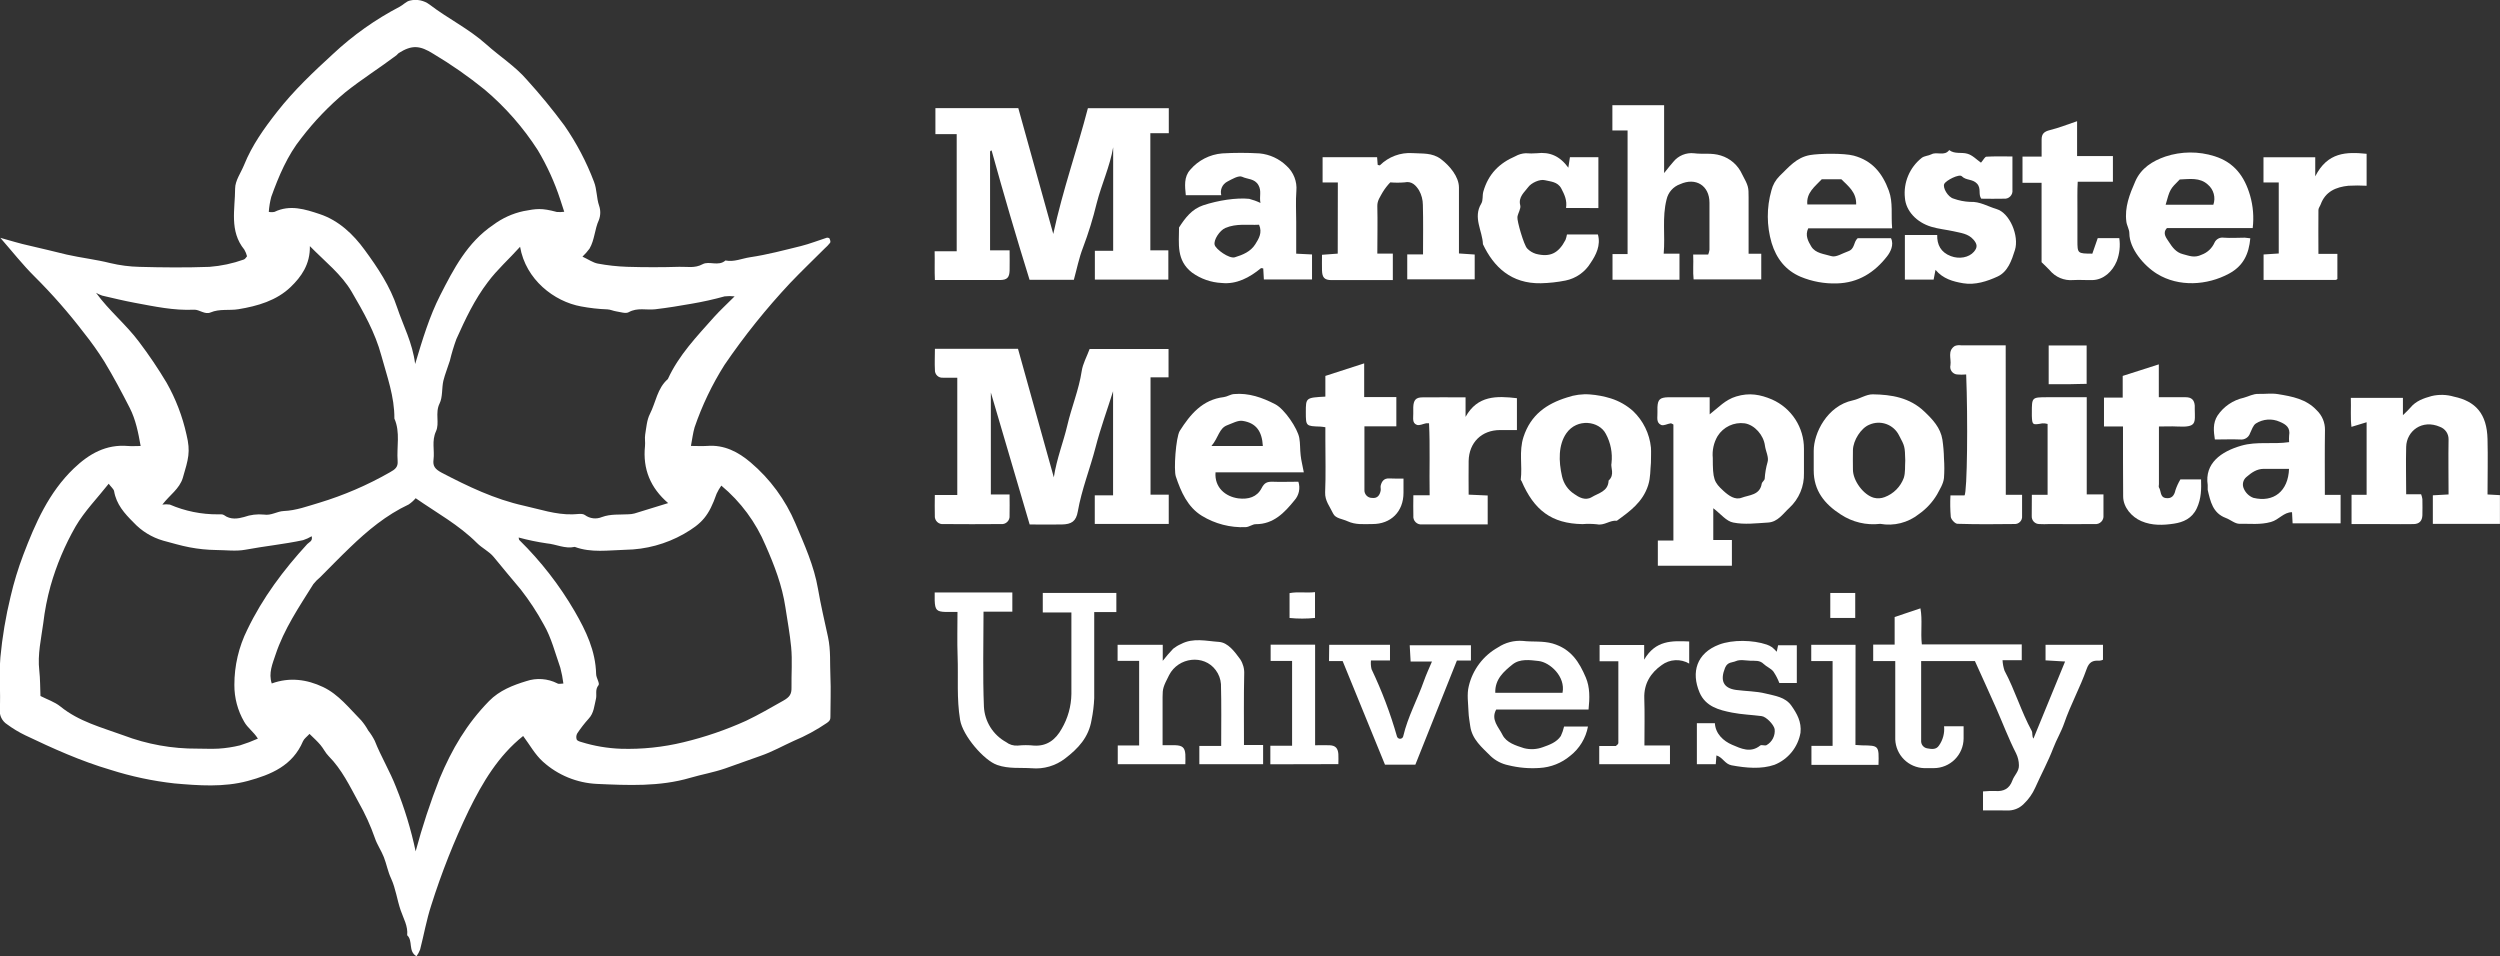 <svg width="183" height="70" viewBox="0 0 183 70" fill="none" xmlns="http://www.w3.org/2000/svg">
<rect x="0" y="0" width="183" height="70" fill="#333333" stroke="none"/>
<g clip-path="url(#clip0_60:516)">
<path d="M42.636 18.786C43.084 18.995 43.404 19.226 43.752 19.293C44.465 19.427 45.188 19.506 45.913 19.531C47.183 19.569 48.456 19.569 49.726 19.531C50.291 19.512 50.849 19.657 51.435 19.338C51.911 19.083 52.593 19.522 53.103 19.067C53.734 19.195 54.311 18.917 54.912 18.829C56.168 18.643 57.395 18.314 58.625 18.012C59.266 17.852 59.883 17.605 60.514 17.404C60.551 17.396 60.588 17.397 60.624 17.406C60.66 17.415 60.694 17.433 60.722 17.457C60.765 17.552 60.812 17.695 60.767 17.769C60.644 17.924 60.506 18.067 60.357 18.198C59.514 19.038 58.653 19.865 57.833 20.724C56.081 22.595 54.475 24.597 53.031 26.714C52.127 28.146 51.392 29.679 50.844 31.282C50.722 31.701 50.672 32.139 50.577 32.642C50.98 32.642 51.37 32.668 51.757 32.642C53.015 32.539 54.049 33.087 54.945 33.849C56.374 35.061 57.498 36.592 58.227 38.317C58.884 39.875 59.59 41.413 59.88 43.119C60.081 44.29 60.357 45.462 60.61 46.627C60.822 47.61 60.741 48.556 60.786 49.518C60.831 50.48 60.786 51.502 60.786 52.492C60.786 52.685 60.731 52.774 60.536 52.914C59.77 53.437 58.952 53.88 58.096 54.236C57.297 54.598 56.535 55.031 55.686 55.324C54.838 55.617 53.963 55.946 53.093 56.246C52.224 56.546 51.373 56.687 50.522 56.937C48.279 57.596 45.973 57.484 43.692 57.382C42.227 57.313 40.831 56.738 39.743 55.755C39.162 55.236 38.769 54.505 38.294 53.874C36.476 55.327 35.332 57.258 34.319 59.313C33.237 61.564 32.318 63.889 31.567 66.27C31.221 67.325 31.03 68.43 30.752 69.507C30.685 69.681 30.597 69.845 30.489 69.997C29.856 69.64 30.251 68.866 29.805 68.461C29.877 67.792 29.532 67.232 29.329 66.635C29.064 65.868 28.971 65.055 28.628 64.305C28.39 63.807 28.299 63.253 28.097 62.741C27.894 62.228 27.604 61.831 27.442 61.347C27.124 60.44 26.726 59.563 26.25 58.728C25.599 57.537 25.025 56.325 24.057 55.348C23.819 55.11 23.676 54.788 23.457 54.531C23.238 54.274 22.98 54.033 22.656 53.721C22.463 53.933 22.261 54.069 22.18 54.257C21.419 56.051 19.844 56.701 18.14 57.165C16.367 57.642 14.534 57.501 12.764 57.346C11.173 57.168 9.604 56.834 8.079 56.348C5.91 55.71 3.877 54.791 1.854 53.826C1.386 53.601 0.94 53.332 0.522 53.024C0.34 52.908 0.194 52.745 0.1 52.553C0.005 52.36 -0.034 52.144 -0.014 51.931C0.052 50.663 -0.074 49.385 0.028 48.12C0.169 46.621 0.418 45.134 0.774 43.671C1.015 42.633 1.325 41.612 1.704 40.615C2.586 38.305 3.567 36.048 5.405 34.288C6.525 33.216 7.766 32.508 9.375 32.647C9.647 32.67 9.921 32.647 10.295 32.647C10.119 31.651 9.933 30.718 9.499 29.863C8.913 28.715 8.307 27.574 7.638 26.469C7.177 25.735 6.675 25.028 6.134 24.352C5.026 22.902 3.822 21.528 2.528 20.241C1.654 19.374 0.891 18.4 0.024 17.409C0.77 17.614 1.454 17.833 2.168 17.985C3.079 18.186 3.982 18.424 4.885 18.636C5.939 18.874 7.016 18.993 8.067 19.257C8.77 19.425 9.489 19.518 10.211 19.534C11.918 19.581 13.629 19.596 15.333 19.534C16.19 19.468 17.035 19.288 17.845 18.998C17.945 18.967 18.016 18.836 18.083 18.759C18.04 18.588 17.972 18.424 17.883 18.271C16.775 16.916 17.208 15.311 17.211 13.801C17.211 13.222 17.637 12.644 17.871 12.065C18.448 10.636 19.332 9.395 20.29 8.176C21.512 6.616 22.942 5.265 24.384 3.944C25.843 2.579 27.481 1.419 29.253 0.495C29.517 0.359 29.741 0.093 30.013 0.04C30.258 -0.019 30.513 -0.024 30.761 0.027C31.008 0.078 31.241 0.182 31.443 0.333C32.787 1.364 34.324 2.105 35.604 3.255C36.574 4.125 37.708 4.846 38.559 5.83C39.534 6.903 40.454 8.024 41.316 9.19C42.202 10.469 42.929 11.851 43.48 13.306C43.702 13.875 43.659 14.48 43.854 15.054C43.972 15.394 43.967 15.765 43.84 16.102C43.525 16.78 43.532 17.555 43.153 18.2C42.999 18.41 42.826 18.606 42.636 18.786ZM11.894 36.936C12.073 36.908 12.256 36.908 12.435 36.936C13.545 37.414 14.742 37.658 15.95 37.65C16.1 37.65 16.296 37.627 16.398 37.705C16.875 38.065 17.43 37.967 17.861 37.846C18.328 37.68 18.826 37.619 19.32 37.667C19.856 37.755 20.273 37.429 20.771 37.407C21.674 37.372 22.525 37.048 23.376 36.8C25.17 36.255 26.898 35.511 28.526 34.581C28.933 34.357 29.141 34.188 29.107 33.749C29.026 32.713 29.315 31.646 28.869 30.639C28.883 29.036 28.328 27.543 27.916 26.035C27.463 24.342 26.605 22.834 25.738 21.351C24.999 20.084 23.807 19.164 22.682 18.017C22.711 19.353 22.046 20.267 21.281 21.005C20.249 22.001 18.853 22.406 17.454 22.634C16.779 22.746 16.079 22.587 15.407 22.873C14.999 23.049 14.592 22.651 14.203 22.67C12.728 22.742 11.308 22.432 9.878 22.168C9.075 22.018 8.279 21.825 7.48 21.639C7.324 21.585 7.173 21.516 7.03 21.434C7.983 22.749 9.232 23.751 10.183 25.03C10.906 25.986 11.577 26.981 12.192 28.01C12.867 29.2 13.359 30.484 13.653 31.82C13.96 33.083 13.789 33.592 13.381 34.985C13.131 35.793 12.433 36.221 11.884 36.936H11.894ZM48.911 36.829C47.615 35.719 47.04 34.335 47.214 32.651C47.243 32.377 47.183 32.092 47.226 31.82C47.312 31.306 47.345 30.751 47.574 30.301C48.008 29.451 48.11 28.422 48.887 27.748C49.688 25.99 51.015 24.621 52.274 23.201C52.705 22.725 53.194 22.272 53.773 21.694C53.53 21.667 53.286 21.667 53.043 21.694C52.252 21.913 51.45 22.092 50.641 22.23C49.748 22.389 48.856 22.534 47.958 22.639C47.317 22.713 46.657 22.494 46.018 22.854C45.799 22.977 45.417 22.837 45.115 22.794C44.893 22.763 44.681 22.654 44.464 22.646C43.816 22.623 43.171 22.55 42.534 22.43C40.563 22.072 38.483 20.467 38.07 18.064C37.267 18.962 36.402 19.719 35.709 20.651C34.731 21.937 34.057 23.37 33.406 24.823C33.217 25.34 33.058 25.869 32.93 26.404C32.777 26.898 32.577 27.376 32.453 27.876C32.329 28.429 32.413 29.067 32.174 29.543C31.834 30.234 32.193 30.972 31.912 31.577C31.586 32.292 31.824 32.963 31.733 33.647C31.672 34.123 31.846 34.34 32.327 34.6C34.26 35.609 36.207 36.543 38.354 37.019C39.531 37.281 40.675 37.679 41.902 37.65C42.217 37.65 42.617 37.55 42.822 37.705C42.998 37.833 43.203 37.913 43.419 37.939C43.635 37.964 43.854 37.934 44.054 37.85C44.705 37.612 45.346 37.684 45.992 37.646C46.145 37.644 46.297 37.624 46.444 37.586C47.245 37.346 48.053 37.091 48.901 36.829H48.911ZM41.24 50.035C41.192 49.645 41.117 49.259 41.016 48.88C40.639 47.806 40.358 46.669 39.793 45.7C39.307 44.809 38.749 43.959 38.125 43.159C37.47 42.366 36.791 41.582 36.145 40.777C35.816 40.37 35.291 40.127 34.915 39.749C33.59 38.42 31.95 37.531 30.427 36.469C30.279 36.644 30.107 36.798 29.918 36.926C28.278 37.696 26.912 38.832 25.628 40.068C24.882 40.782 24.165 41.523 23.435 42.254C23.25 42.404 23.083 42.574 22.935 42.761C21.891 44.428 20.79 46.05 20.168 47.925C19.954 48.577 19.639 49.27 19.892 50.03C21.2 49.554 22.468 49.732 23.648 50.29C24.789 50.83 25.571 51.854 26.445 52.736C26.639 52.964 26.81 53.212 26.955 53.474C27.139 53.708 27.299 53.96 27.432 54.226C27.89 55.389 28.543 56.456 28.995 57.627C29.608 59.146 30.086 60.715 30.425 62.317C30.912 60.505 31.5 58.721 32.186 56.975C33.082 54.831 34.167 52.988 35.797 51.318C36.564 50.535 37.555 50.154 38.528 49.858C38.898 49.733 39.289 49.683 39.679 49.712C40.068 49.74 40.448 49.846 40.797 50.023C40.889 50.09 41.068 50.035 41.23 50.035H41.24ZM7.957 35.409C7.121 36.469 6.189 37.417 5.536 38.532C4.751 39.902 4.135 41.362 3.703 42.88C3.454 43.777 3.275 44.692 3.167 45.617C3.014 46.755 2.74 47.903 2.876 49.08C2.945 49.697 2.936 50.325 2.962 50.947C3.453 51.199 4.003 51.378 4.423 51.716C5.781 52.821 7.445 53.248 9.027 53.824C10.76 54.483 12.6 54.814 14.454 54.8C14.968 54.8 15.485 54.829 15.998 54.8C16.526 54.767 17.049 54.687 17.563 54.562C18.011 54.423 18.449 54.258 18.877 54.067C18.557 53.555 18.131 53.293 17.871 52.828C17.398 52.011 17.151 51.082 17.156 50.137C17.153 48.734 17.477 47.349 18.102 46.093C19.227 43.752 20.752 41.721 22.492 39.825C22.618 39.687 22.909 39.618 22.816 39.253C22.618 39.371 22.408 39.467 22.189 39.539C20.793 39.837 19.367 39.977 17.964 40.239C17.273 40.368 16.534 40.265 15.819 40.261C15.17 40.252 14.524 40.187 13.886 40.065C13.219 39.941 12.592 39.744 11.944 39.575C11.109 39.334 10.356 38.871 9.766 38.234C9.11 37.581 8.517 36.917 8.353 35.959C8.324 35.79 8.126 35.65 7.957 35.409ZM37.965 39.346C37.984 39.425 37.982 39.498 38.015 39.532C39.592 41.082 40.955 42.836 42.067 44.748C42.901 46.193 43.594 47.636 43.637 49.337C43.637 49.62 43.921 50.02 43.811 50.156C43.537 50.492 43.704 50.835 43.623 51.161C43.499 51.659 43.48 52.193 43.091 52.607C42.785 52.946 42.505 53.307 42.253 53.688C42.215 53.755 42.193 53.829 42.186 53.906C42.179 53.982 42.189 54.059 42.215 54.131C42.253 54.226 42.431 54.283 42.56 54.319C43.499 54.61 44.473 54.775 45.456 54.81C46.992 54.856 48.528 54.696 50.022 54.334C51.598 53.956 53.135 53.43 54.611 52.762C55.548 52.316 56.439 51.797 57.34 51.288C57.803 51.026 57.948 50.811 57.938 50.335C57.922 49.344 58.007 48.346 57.912 47.363C57.817 46.379 57.638 45.424 57.493 44.462C57.254 42.859 56.687 41.392 56.046 39.937C55.333 38.234 54.22 36.728 52.8 35.547C52.668 35.733 52.553 35.931 52.457 36.138C51.892 37.743 51.416 38.305 50.053 39.087C48.748 39.825 47.279 40.223 45.78 40.244C44.547 40.275 43.282 40.482 42.072 40.032C41.356 40.192 40.715 39.837 40.029 39.775C39.333 39.674 38.644 39.531 37.965 39.346ZM41.302 15.502C41.168 15.089 41.094 14.842 41.009 14.601C40.597 13.341 40.046 12.131 39.367 10.993C38.298 9.329 36.986 7.835 35.475 6.559C34.287 5.597 33.032 4.722 31.719 3.939C30.73 3.317 30.154 3.279 29.193 3.879C29.129 3.92 29.086 3.996 29.024 4.044C27.787 4.977 26.476 5.796 25.259 6.771C24.073 7.761 23 8.879 22.06 10.105C21.048 11.362 20.407 12.882 19.856 14.411C19.762 14.77 19.701 15.138 19.675 15.509C19.813 15.538 19.956 15.538 20.094 15.509C21.231 14.959 22.339 15.318 23.407 15.673C24.799 16.137 25.864 17.154 26.693 18.293C27.646 19.593 28.564 20.96 29.076 22.525C29.517 23.842 30.192 25.078 30.389 26.645C30.935 24.821 31.436 23.161 32.217 21.625C33.204 19.688 34.202 17.747 36.106 16.461C36.763 15.971 37.517 15.627 38.318 15.454C39.288 15.271 39.633 15.216 40.761 15.516C40.943 15.531 41.126 15.526 41.306 15.502H41.302Z" fill="white"/>
<path d="M72.53 28.729V36.193H73.9C73.9 36.734 73.915 37.236 73.9 37.739C73.909 37.825 73.898 37.912 73.868 37.993C73.838 38.075 73.789 38.148 73.727 38.208C73.664 38.268 73.588 38.313 73.506 38.339C73.423 38.365 73.336 38.373 73.25 38.361C71.86 38.373 70.47 38.373 69.079 38.361C68.994 38.373 68.907 38.365 68.824 38.339C68.742 38.313 68.666 38.268 68.604 38.209C68.541 38.149 68.493 38.076 68.463 37.995C68.432 37.914 68.421 37.827 68.429 37.741C68.41 37.265 68.429 36.789 68.429 36.236H70.073V27.648H69.027C68.95 27.655 68.872 27.646 68.799 27.62C68.726 27.595 68.659 27.554 68.603 27.501C68.547 27.447 68.503 27.382 68.474 27.31C68.445 27.238 68.432 27.161 68.436 27.084C68.407 26.579 68.436 26.069 68.436 25.533H74.518C75.378 28.629 76.236 31.709 77.139 34.941C77.358 33.533 77.842 32.359 78.126 31.142C78.436 29.803 78.977 28.522 79.181 27.162C79.26 26.629 79.546 26.126 79.761 25.545H85.537V27.619H84.219V36.208H85.552V38.351H80.137V36.26H81.477V28.639C81.047 30.013 80.552 31.359 80.199 32.73C79.792 34.309 79.177 35.827 78.896 37.439C78.772 38.153 78.445 38.38 77.716 38.392C76.987 38.403 76.205 38.392 75.371 38.392C74.439 35.207 73.502 32.028 72.53 28.729Z" fill="white"/>
<path d="M79.634 7.919H85.556V9.748H84.205V18.322H85.523V20.465H80.144V18.357H81.484V10.779C81.245 12.191 80.633 13.489 80.28 14.866C80.012 15.973 79.677 17.063 79.274 18.129C78.981 18.881 78.826 19.686 78.605 20.482H75.364C74.388 17.344 73.463 14.19 72.587 11.017C72.604 11.017 72.571 11.017 72.549 11.017C72.528 11.017 72.473 11.074 72.473 11.103C72.473 13.485 72.473 15.866 72.473 18.324H73.903C73.903 18.872 73.915 19.341 73.903 19.808C73.886 20.317 73.715 20.494 73.2 20.498C71.651 20.498 70.102 20.498 68.434 20.498C68.4 19.815 68.434 19.124 68.415 18.393H70.03V9.819H68.472V7.914H74.539C75.373 10.92 76.207 13.935 77.099 17.124C77.806 13.858 78.862 10.901 79.634 7.919Z" fill="white"/>
<path d="M125.412 37.203V39.53H126.775V41.411H121.354V39.565H122.493V31.075C122.421 31.042 122.35 30.98 122.288 30.989C122.049 31.023 121.778 31.185 121.599 31.108C121.199 30.934 121.346 30.506 121.325 30.17C121.325 30.051 121.325 29.932 121.325 29.813C121.349 29.246 121.504 29.098 122.107 29.079C123.093 29.079 124.078 29.079 125.148 29.079V30.33C125.822 29.803 126.284 29.267 127.087 29.022C128.062 28.724 128.865 28.884 129.709 29.241C130.409 29.549 131.003 30.055 131.419 30.697C131.835 31.338 132.054 32.087 132.049 32.852C132.049 33.447 132.049 34.042 132.049 34.636C132.063 35.109 131.975 35.58 131.792 36.017C131.609 36.454 131.335 36.847 130.989 37.169C130.512 37.605 130.14 38.21 129.416 38.251C128.567 38.301 127.693 38.415 126.878 38.251C126.37 38.163 125.951 37.61 125.412 37.203ZM125.376 33.521C125.376 35.074 125.453 35.293 126.172 35.945C126.549 36.286 127.004 36.617 127.49 36.434C128.041 36.226 128.822 36.253 128.958 35.407C128.982 35.274 129.17 35.169 129.177 35.031C129.203 34.619 129.274 34.211 129.389 33.814C129.49 33.464 129.247 33.026 129.194 32.623C129.096 31.847 128.436 31.101 127.709 30.987C127.325 30.937 126.935 30.998 126.584 31.163C126.234 31.328 125.938 31.59 125.731 31.918C125.446 32.401 125.322 32.963 125.376 33.521Z" fill="white"/>
<path d="M145.156 59.323V57.932C145.455 57.904 145.755 57.894 146.054 57.902C146.672 57.947 147.089 57.735 147.308 57.127C147.444 56.751 147.804 56.463 147.785 56.013C147.781 55.712 147.71 55.416 147.577 55.146C147.029 54.072 146.602 52.934 146.114 51.828C145.611 50.688 145.089 49.556 144.563 48.389H140.628C140.628 50.342 140.628 52.274 140.628 54.205C140.616 54.342 140.656 54.478 140.741 54.585C140.827 54.692 140.95 54.763 141.086 54.782C141.374 54.829 141.722 54.903 141.939 54.565C142.225 54.156 142.356 53.659 142.306 53.162H143.736C143.736 53.455 143.736 53.76 143.736 54.065C143.73 54.638 143.499 55.186 143.092 55.591C142.686 55.996 142.136 56.224 141.562 56.227C141.324 56.227 141.086 56.227 140.847 56.227C140.294 56.21 139.768 55.984 139.376 55.594C138.983 55.204 138.754 54.679 138.733 54.127C138.733 52.381 138.733 50.638 138.733 48.887V48.392H137.118V47.187H138.688V45.165L140.576 44.531C140.735 45.389 140.576 46.248 140.678 47.17H147.992V48.328H146.586C146.599 48.589 146.648 48.847 146.731 49.094C147.496 50.523 147.949 52.083 148.723 53.505C148.8 53.65 148.723 53.872 148.847 54.067C149.605 52.217 150.365 50.369 151.164 48.423L149.734 48.339V47.199H153.938V48.294C153.853 48.334 153.762 48.357 153.668 48.363C153.192 48.33 152.92 48.456 152.737 48.985C152.26 50.333 151.564 51.588 151.097 52.945C150.885 53.562 150.537 54.136 150.301 54.755C149.922 55.749 149.41 56.687 148.978 57.659C148.779 58.107 148.493 58.511 148.137 58.849C147.976 59.012 147.783 59.139 147.569 59.221C147.355 59.303 147.127 59.339 146.898 59.326C146.347 59.314 145.792 59.323 145.156 59.323Z" fill="white"/>
<path d="M119.139 9.548H118.026V7.7H121.813V12.67C122.149 12.258 122.306 12.039 122.488 11.844C122.668 11.62 122.903 11.446 123.169 11.337C123.435 11.228 123.725 11.187 124.01 11.22C124.654 11.305 125.285 11.17 125.96 11.382C126.303 11.486 126.619 11.661 126.889 11.898C127.158 12.134 127.373 12.425 127.521 12.751C127.997 13.637 127.997 13.704 127.997 14.456C127.997 15.802 127.997 17.145 127.997 18.574H128.924V20.453H123.972C123.908 19.898 123.972 19.286 123.941 18.634H125.04C125.085 18.522 125.116 18.405 125.133 18.286C125.133 17.135 125.133 15.985 125.133 14.837C125.133 13.592 124.139 12.961 122.988 13.48C122.741 13.566 122.52 13.714 122.346 13.91C122.172 14.105 122.051 14.342 121.994 14.597C121.658 15.919 121.901 17.217 121.782 18.569H122.938V20.475H118.036V18.6H119.139V9.548Z" fill="white"/>
<path d="M173.236 30.908L172.126 31.246C172.042 30.546 172.107 29.855 172.081 29.124H175.894V30.391C176.153 30.132 176.311 29.998 176.437 29.844C176.844 29.348 177.39 29.158 177.993 28.991C178.531 28.864 179.093 28.878 179.623 29.034C181.206 29.37 182.044 30.277 182.087 32.147C182.121 33.485 182.087 34.826 182.087 36.195L182.995 36.245V38.346H178.084V36.257L179.235 36.193C179.235 34.835 179.211 33.497 179.235 32.158C179.238 31.96 179.18 31.766 179.068 31.603C178.956 31.439 178.796 31.315 178.61 31.246C177.29 30.668 176.163 31.556 176.132 32.704C176.101 33.852 176.132 34.995 176.132 36.181H177.226C177.27 36.294 177.301 36.411 177.319 36.531C177.319 36.926 177.335 37.324 177.319 37.722C177.302 38.12 177.102 38.353 176.685 38.363C176.051 38.379 175.415 38.363 174.778 38.363H172.133V36.219H173.236V30.908Z" fill="white"/>
<path d="M97.93 13.354H96.814V11.508H100.804C100.818 11.691 100.832 11.88 100.847 12.068C100.904 12.08 100.987 12.12 101.013 12.096C101.325 11.788 101.699 11.55 102.11 11.396C102.52 11.243 102.959 11.179 103.396 11.208C104.111 11.26 104.826 11.155 105.482 11.651C106.137 12.146 106.79 12.944 106.795 13.716C106.795 15.3 106.795 16.886 106.795 18.553L107.948 18.631V20.446H103.01V18.622H104.166C104.166 17.357 104.188 16.176 104.154 14.997C104.152 14.624 104.056 14.258 103.873 13.932C103.654 13.589 103.356 13.232 102.815 13.349C102.467 13.379 102.117 13.379 101.769 13.349C101.559 13.566 101.374 13.806 101.216 14.063C101.047 14.383 100.808 14.673 100.82 15.092C100.849 16.235 100.82 17.379 100.82 18.562H101.955V20.503C100.46 20.503 98.964 20.503 97.465 20.503C96.953 20.503 96.788 20.317 96.771 19.803C96.76 19.446 96.771 19.089 96.771 18.65L97.922 18.565L97.93 13.354Z" fill="white"/>
<path d="M170.179 36.224H171.332V38.31H167.819C167.805 38.046 167.791 37.779 167.776 37.493C167.159 37.493 166.823 38.046 166.235 38.208C165.446 38.429 164.69 38.325 163.925 38.341C163.596 38.341 163.268 38.039 162.924 37.913C161.971 37.555 161.8 36.698 161.604 35.86C161.598 35.742 161.598 35.623 161.604 35.505C161.366 33.909 162.586 33.052 164.059 32.625C165.212 32.292 166.37 32.542 167.564 32.364C167.551 32.205 167.551 32.046 167.564 31.887C167.664 31.318 167.359 31.073 166.876 30.873C166.598 30.748 166.294 30.694 165.99 30.715C165.687 30.737 165.393 30.834 165.136 30.996C164.924 31.127 164.824 31.473 164.705 31.711C164.656 31.858 164.559 31.984 164.429 32.068C164.299 32.151 164.143 32.188 163.99 32.171C163.396 32.144 162.798 32.171 162.128 32.171C162.038 31.575 161.969 30.98 162.319 30.427C162.767 29.759 163.456 29.289 164.242 29.115C164.593 29.022 164.936 28.82 165.322 28.834C165.798 28.848 166.275 28.772 166.752 28.851C167.784 29.02 168.823 29.208 169.592 30.041C169.784 30.226 169.936 30.448 170.039 30.694C170.141 30.94 170.192 31.204 170.188 31.47C170.164 32.995 170.179 34.55 170.179 36.224ZM167.557 34.319C166.89 34.319 166.306 34.319 165.722 34.319C165.188 34.319 164.817 34.593 164.435 34.919C164.315 35.02 164.231 35.157 164.197 35.309C164.163 35.462 164.179 35.622 164.245 35.764C164.31 35.918 164.405 36.057 164.525 36.174C164.645 36.29 164.787 36.381 164.943 36.441C166.43 36.805 167.502 35.955 167.557 34.316V34.319Z" fill="white"/>
<path d="M70.088 44.795C69.759 44.795 69.49 44.795 69.218 44.795C68.562 44.774 68.448 44.65 68.419 43.959C68.419 43.802 68.419 43.642 68.419 43.369H74.103V44.774H71.994C71.994 47.155 71.93 49.442 72.023 51.73C72.05 52.264 72.214 52.782 72.497 53.235C72.781 53.688 73.175 54.061 73.643 54.319C73.885 54.507 74.188 54.599 74.494 54.577C74.89 54.535 75.29 54.535 75.686 54.577C76.639 54.638 77.275 54.138 77.711 53.355C78.168 52.579 78.414 51.697 78.426 50.797C78.426 48.822 78.426 46.848 78.426 44.831H76.331V43.402H81.717V44.802H80.097C80.097 46.946 80.097 49.025 80.097 51.114C80.074 51.643 80.01 52.169 79.904 52.688C79.694 53.983 78.919 54.791 77.966 55.522C77.272 56.058 76.4 56.313 75.526 56.236C74.682 56.179 73.839 56.291 73 55.998C72.032 55.67 70.474 53.855 70.281 52.705C70.019 51.137 70.154 49.589 70.097 48.037C70.057 46.979 70.088 45.917 70.088 44.795Z" fill="white"/>
<path d="M92.265 14.856C92.17 14.366 92.363 13.989 92.118 13.554C91.841 13.061 91.312 13.13 90.926 12.941C90.673 12.818 90.173 13.118 89.823 13.303C89.651 13.396 89.515 13.543 89.438 13.723C89.361 13.902 89.347 14.101 89.398 14.29H86.801C86.734 13.625 86.653 12.956 87.12 12.432C87.712 11.736 88.555 11.304 89.465 11.229C90.376 11.176 91.29 11.176 92.201 11.229C92.945 11.3 93.643 11.623 94.179 12.144C94.432 12.373 94.628 12.658 94.752 12.975C94.876 13.293 94.925 13.635 94.894 13.975C94.837 14.723 94.882 15.48 94.882 16.233V18.569L96.04 18.626V20.456H92.515C92.499 20.184 92.484 19.917 92.47 19.651C92.408 19.651 92.33 19.608 92.299 19.634C91.465 20.32 90.516 20.825 89.439 20.715C88.654 20.679 87.896 20.415 87.258 19.955C86.091 19.053 86.305 17.838 86.305 16.652C86.751 15.959 87.237 15.309 88.066 15.03C89.169 14.663 90.507 14.461 91.436 14.554C91.722 14.627 92 14.728 92.265 14.856ZM92.163 16.45C91.353 16.495 90.511 16.338 89.696 16.688C89.284 16.864 88.822 17.559 88.912 17.922C88.988 18.238 89.973 18.957 90.387 18.834C90.974 18.655 91.546 18.419 91.886 17.881C92.141 17.471 92.42 17.038 92.163 16.45Z" fill="white"/>
<path d="M95.439 34.576H88.976C88.891 35.691 89.71 36.355 90.644 36.481C91.383 36.572 92.012 36.384 92.346 35.738C92.541 35.36 92.725 35.262 93.109 35.262C93.74 35.288 94.374 35.262 95.041 35.262C95.118 35.495 95.131 35.743 95.081 35.983C95.03 36.223 94.917 36.445 94.753 36.627C94.038 37.508 93.233 38.377 91.919 38.37C91.681 38.37 91.443 38.577 91.185 38.587C90.058 38.635 88.941 38.346 87.978 37.758C86.936 37.12 86.445 36.003 86.071 34.879C85.907 34.402 86.071 32.02 86.357 31.544C87.122 30.339 88.013 29.253 89.586 29.067C89.825 29.039 90.063 28.867 90.323 28.846C91.409 28.746 92.408 29.105 93.344 29.589C94.026 29.939 94.984 31.361 95.108 32.056C95.184 32.473 95.156 32.907 95.208 33.328C95.246 33.709 95.349 34.069 95.439 34.576ZM88.676 32.649H92.441C92.379 31.556 91.941 30.961 90.964 30.808C90.614 30.753 90.208 30.989 89.841 31.123C89.224 31.351 89.21 32.018 88.676 32.649Z" fill="white"/>
<path d="M138.505 16.714H132.363C132.113 17.233 132.363 17.667 132.578 18.033C132.888 18.557 133.545 18.588 134.051 18.748C134.389 18.86 134.861 18.541 135.266 18.402C135.797 18.224 135.652 17.74 135.981 17.436H138.421C138.659 17.926 138.369 18.464 138.135 18.762C137.22 19.939 136.031 20.71 134.453 20.746C133.548 20.774 132.647 20.609 131.81 20.262C130.69 19.786 130.028 18.912 129.682 17.781C129.315 16.528 129.31 15.198 129.666 13.942C129.764 13.54 129.972 13.173 130.266 12.882C130.926 12.253 131.486 11.527 132.492 11.351C133.166 11.232 134.985 11.203 135.692 11.393C137.058 11.76 137.794 12.684 138.264 13.961C138.583 14.837 138.414 15.714 138.505 16.714ZM134.785 13.12H133.355C132.859 13.651 132.208 14.106 132.297 14.968H135.871C135.902 14.073 135.292 13.627 134.785 13.12Z" fill="white"/>
<path d="M164.898 16.693H158.623C158.247 17.086 158.609 17.455 158.768 17.715C159.007 18.088 159.286 18.481 159.791 18.605C160.248 18.72 160.623 18.905 161.164 18.643C161.371 18.567 161.56 18.45 161.721 18.299C161.882 18.148 162.011 17.966 162.1 17.765C162.157 17.638 162.254 17.534 162.375 17.468C162.497 17.401 162.637 17.377 162.775 17.398C163.287 17.438 163.806 17.398 164.321 17.398C164.455 17.406 164.589 17.421 164.722 17.443C164.619 18.586 164.219 19.46 163.17 20.027C161.559 20.899 159.486 21.02 157.901 20.049C156.914 19.441 155.873 18.193 155.868 17.079C155.868 16.793 155.685 16.514 155.649 16.224C155.513 15.171 155.887 14.223 156.3 13.282C156.726 12.299 157.572 11.784 158.502 11.46C159.672 11.072 160.936 11.063 162.112 11.437C163.556 11.892 164.307 12.925 164.71 14.323C164.929 15.093 164.993 15.898 164.898 16.693ZM158.525 14.985H162.017C162.107 14.729 162.117 14.452 162.046 14.19C161.976 13.928 161.828 13.694 161.621 13.518C161.032 12.97 160.27 13.111 159.557 13.137C158.842 13.851 158.842 13.851 158.525 14.985Z" fill="white"/>
<path d="M120.848 33.878C120.793 34.388 120.831 34.936 120.646 35.519C120.25 36.762 119.309 37.424 118.353 38.12C117.848 38.06 117.438 38.489 116.904 38.379C116.549 38.341 116.192 38.336 115.836 38.365C113.57 38.329 112.288 37.339 111.375 35.209C111.361 35.176 111.316 35.145 111.318 35.117C111.449 34.083 111.175 33.056 111.518 31.992C112.05 30.356 113.213 29.556 114.714 29.091C115.249 28.905 115.817 28.83 116.382 28.872C116.904 28.912 117.42 29.01 117.919 29.165C118.52 29.355 119.073 29.671 119.542 30.091C120.282 30.795 120.745 31.741 120.848 32.757C120.872 33.107 120.848 33.471 120.848 33.878ZM117.962 33.902C118.047 33.162 117.903 32.414 117.547 31.759C117.057 30.806 115.441 30.599 114.661 31.711C114.066 32.559 114.085 33.761 114.342 34.876C114.46 35.404 114.78 35.865 115.233 36.16C115.569 36.398 116.034 36.669 116.501 36.398C117.006 36.088 117.724 35.979 117.75 35.176C118.227 34.752 117.874 34.2 117.962 33.902Z" fill="white"/>
<path d="M145.008 11.908C145.189 11.701 145.289 11.477 145.404 11.47C145.997 11.434 146.595 11.453 147.31 11.453C147.31 12.27 147.31 13.089 147.31 13.906C147.321 13.992 147.312 14.079 147.284 14.161C147.256 14.242 147.21 14.317 147.149 14.378C147.089 14.44 147.015 14.487 146.933 14.515C146.852 14.544 146.765 14.554 146.679 14.544C146.128 14.563 145.575 14.544 145.027 14.544C144.789 14.211 145.046 13.799 144.718 13.442C144.389 13.085 143.922 13.225 143.602 12.901C143.419 12.713 142.454 13.194 142.32 13.463C142.187 13.732 142.585 14.43 143.002 14.54C143.389 14.68 143.796 14.76 144.208 14.778C144.922 14.737 145.511 15.116 146.145 15.302C147.12 15.588 147.813 17.276 147.494 18.3C147.256 19.06 146.974 19.896 146.224 20.241C145.473 20.587 144.584 20.884 143.7 20.734C142.968 20.61 142.232 20.413 141.679 19.753C141.631 20.006 141.588 20.229 141.541 20.468H139.437V17.2H141.803C141.784 17.914 142.07 18.472 142.797 18.746C143.414 18.984 144.126 18.855 144.493 18.427C144.765 18.107 144.746 17.869 144.448 17.531C144.069 17.1 143.535 17.055 143.018 16.933C142.473 16.814 141.905 16.759 141.372 16.6C140.294 16.278 139.51 15.442 139.439 14.482C139.38 13.931 139.462 13.375 139.677 12.864C139.891 12.353 140.232 11.904 140.666 11.56C140.854 11.408 141.16 11.41 141.381 11.294C141.793 11.079 142.334 11.456 142.682 10.986C143.085 11.296 143.583 11.127 144.005 11.251C144.381 11.351 144.691 11.687 145.008 11.908Z" fill="white"/>
<path d="M137.632 38.346C136.619 38.465 135.596 38.222 134.744 37.66C133.552 36.893 132.761 35.912 132.764 34.428C132.764 33.952 132.764 33.476 132.764 32.999C132.764 31.701 133.753 29.703 135.623 29.308C136.124 29.201 136.605 28.858 137.091 28.865C138.457 28.884 139.787 29.103 140.852 30.115C141.472 30.703 142.044 31.306 142.184 32.18C142.252 32.638 142.29 33.099 142.299 33.561C142.333 34.037 142.333 34.515 142.299 34.99C142.253 35.431 141.982 35.831 141.791 36.2C141.455 36.765 141.004 37.252 140.466 37.629C140.072 37.943 139.615 38.169 139.127 38.293C138.638 38.417 138.129 38.435 137.632 38.346ZM139.465 33.709C139.436 32.671 139.436 32.671 139.007 31.866C138.815 31.48 138.48 31.184 138.073 31.039C137.667 30.895 137.22 30.914 136.827 31.092C136.233 31.33 135.65 32.228 135.635 32.947C135.621 33.423 135.635 33.9 135.635 34.376C135.635 35.183 136.403 36.229 137.17 36.438C137.432 36.503 137.707 36.486 137.959 36.388C138.28 36.268 138.571 36.08 138.812 35.837C139.053 35.594 139.24 35.302 139.358 34.981C139.484 34.586 139.436 34.131 139.465 33.709Z" fill="white"/>
<path d="M114.633 15.223C114.724 14.671 114.521 14.247 114.285 13.794C114.018 13.292 113.472 13.289 113.093 13.192C112.715 13.094 112.081 13.387 111.849 13.716C111.618 14.044 111.118 14.414 111.282 15.03C111.347 15.268 111.12 15.588 111.075 15.876C111.03 16.164 111.552 17.948 111.79 18.188C111.966 18.372 112.186 18.507 112.429 18.581C113.465 18.848 114.082 18.543 114.595 17.56C114.642 17.43 114.678 17.297 114.702 17.162H116.966C117.19 17.955 116.828 18.665 116.435 19.243C116.235 19.573 115.969 19.857 115.654 20.079C115.339 20.301 114.982 20.456 114.604 20.534C114.008 20.653 113.402 20.72 112.793 20.734C110.625 20.775 109.338 19.544 108.551 17.876C108.515 16.886 107.805 15.931 108.43 14.899C108.575 14.661 108.494 14.323 108.582 14.016C108.947 12.742 109.738 11.949 110.93 11.434C111.158 11.306 111.412 11.232 111.673 11.217C111.95 11.239 112.228 11.239 112.505 11.217C113.432 11.108 114.173 11.408 114.802 12.275L114.919 11.506H117.002V15.23L114.633 15.223Z" fill="white"/>
<path d="M81.808 47.201H85.113V48.373C85.353 48.064 85.608 47.769 85.878 47.486C86.052 47.348 86.243 47.232 86.448 47.144C87.341 46.667 88.309 46.927 89.217 46.986C89.896 47.029 90.389 47.72 90.792 48.27C90.996 48.588 91.095 48.962 91.076 49.339C91.037 51.045 91.059 52.748 91.059 54.536H92.46V55.941H87.792V54.6H89.391C89.391 53.069 89.415 51.578 89.374 50.075C89.348 49.705 89.215 49.351 88.993 49.054C88.128 47.88 86.254 48.101 85.578 49.42C85.149 50.261 85.101 50.395 85.101 51.009C85.101 52.157 85.101 53.305 85.101 54.55C85.423 54.55 85.728 54.55 86.033 54.55C86.555 54.569 86.731 54.729 86.767 55.212C86.784 55.451 86.767 55.675 86.767 55.941H81.82V54.567H83.385V48.375H81.808V47.201Z" fill="white"/>
<path d="M102.736 35.031C102.736 35.445 102.736 35.76 102.736 36.074C102.736 37.444 101.819 38.37 100.453 38.36C99.846 38.36 99.24 38.434 98.635 38.153C98.268 37.979 97.755 37.958 97.582 37.586C97.355 37.093 96.974 36.662 97 36.036C97.055 34.769 97.017 33.499 97.017 32.225V31.273C96.869 31.254 96.759 31.23 96.65 31.227C95.589 31.192 95.589 31.192 95.587 30.175C95.587 29.11 95.587 29.11 97.017 29.032V27.517L99.858 26.598V29.065H102.212V31.208H99.876C99.876 32.783 99.876 34.319 99.876 35.853C99.871 35.929 99.881 36.007 99.907 36.079C99.933 36.152 99.974 36.218 100.027 36.274C100.079 36.33 100.143 36.374 100.214 36.404C100.285 36.434 100.362 36.449 100.439 36.448C100.818 36.496 100.997 36.257 101.063 35.922C101.087 35.807 101.047 35.684 101.063 35.567C101.135 35.243 101.302 35.007 101.678 35.021C102.002 35.04 102.319 35.031 102.736 35.031Z" fill="white"/>
<path d="M146.824 36.217H148.016V37.77C148.024 37.847 148.015 37.926 147.99 37.999C147.965 38.073 147.924 38.14 147.87 38.196C147.816 38.252 147.75 38.296 147.677 38.324C147.604 38.352 147.527 38.364 147.449 38.358C146.062 38.377 144.675 38.384 143.288 38.342C143.112 38.342 142.823 38.029 142.797 37.834C142.753 37.312 142.745 36.788 142.773 36.265H143.8C144.003 36.067 144.055 30.644 143.924 27.41C143.7 27.431 143.474 27.431 143.25 27.41C143.172 27.402 143.096 27.377 143.028 27.337C142.961 27.297 142.902 27.243 142.857 27.179C142.812 27.115 142.781 27.041 142.767 26.964C142.752 26.887 142.754 26.808 142.773 26.731C142.845 26.255 142.535 25.681 143.092 25.326C143.236 25.271 143.391 25.254 143.543 25.276C144.611 25.276 145.688 25.276 146.817 25.276L146.824 36.217Z" fill="white"/>
<path d="M116.282 51.94H109.521C109.111 52.679 109.702 53.222 109.974 53.777C110.265 54.372 110.97 54.577 111.559 54.767C112.014 54.883 112.494 54.857 112.934 54.694C113.41 54.527 113.944 54.339 114.252 53.877C114.356 53.655 114.436 53.423 114.49 53.184H116.239C116.082 54.033 115.619 54.795 114.938 55.327C114.306 55.858 113.52 56.169 112.696 56.215C111.927 56.268 111.155 56.201 110.408 56.015C109.93 55.917 109.489 55.691 109.13 55.36C108.487 54.712 107.751 54.129 107.619 53.136C107.574 52.798 107.507 52.459 107.496 52.119C107.476 51.486 107.362 50.819 107.517 50.214C107.658 49.622 107.92 49.066 108.287 48.58C108.653 48.094 109.117 47.69 109.648 47.392C110.187 47.033 110.83 46.866 111.475 46.915C112.19 47.001 112.905 46.898 113.649 47.103C115.017 47.506 115.605 48.475 116.082 49.594C116.387 50.316 116.37 51.095 116.282 51.94ZM114.376 50.714C114.614 49.523 113.449 48.477 112.624 48.385C111.985 48.313 111.259 48.206 110.718 48.637C110.079 49.151 109.421 49.718 109.454 50.714H114.376Z" fill="white"/>
<path d="M155.403 31.218H154.012V29.105H155.382V27.517L158.025 26.671V29.077C158.74 29.077 159.364 29.077 159.991 29.077C160.429 29.077 160.623 29.282 160.656 29.689C160.656 29.767 160.656 29.848 160.656 29.927C160.67 30.965 160.827 31.299 159.357 31.22C158.931 31.196 158.502 31.22 158.034 31.22V35.44C158.034 35.519 158.003 35.619 158.034 35.679C158.204 35.938 158.104 36.393 158.528 36.457C158.952 36.522 159.152 36.295 159.243 35.881C159.334 35.606 159.456 35.342 159.605 35.093H161.118C161.14 35.807 161.137 36.481 160.813 37.191C160.458 37.967 159.796 38.229 159.145 38.329C158.368 38.448 157.539 38.489 156.745 38.146C156.03 37.839 155.42 37.131 155.415 36.343C155.403 34.674 155.403 33.009 155.403 31.218Z" fill="white"/>
<path d="M153.554 17.431H155.132C155.217 18.002 155.152 18.584 154.944 19.122C154.627 19.887 153.974 20.475 153.187 20.501C152.711 20.515 152.234 20.472 151.757 20.501C151.432 20.53 151.104 20.478 150.803 20.351C150.502 20.224 150.236 20.025 150.03 19.772C149.841 19.567 149.634 19.382 149.443 19.193V13.382H148.047V11.465H149.446C149.446 10.989 149.446 10.603 149.446 10.212C149.446 9.786 149.644 9.624 150.051 9.524C150.714 9.36 151.355 9.103 152.043 8.872V11.425H154.665V13.304H152.089C152.048 13.997 152.072 14.656 152.067 15.314C152.067 16.069 152.067 16.821 152.067 17.576C152.067 18.562 152.067 18.562 153.159 18.567C153.29 18.195 153.423 17.814 153.554 17.431Z" fill="white"/>
<path d="M104.605 30.982C104.538 30.977 104.471 30.977 104.404 30.982C104.166 31.025 103.909 31.168 103.718 31.101C103.349 30.968 103.461 30.582 103.451 30.277C103.451 30.12 103.451 29.961 103.451 29.801C103.473 29.287 103.639 29.087 104.123 29.087C105.146 29.072 106.17 29.087 107.279 29.087V30.515C108.158 28.936 109.554 28.975 111.039 29.148V31.48H109.809C108.458 31.48 107.531 32.39 107.505 33.747C107.491 34.538 107.505 35.331 107.505 36.208L108.899 36.27V38.387C107.317 38.387 105.706 38.387 104.095 38.387C104.009 38.397 103.922 38.388 103.84 38.359C103.758 38.331 103.684 38.285 103.623 38.224C103.562 38.163 103.515 38.089 103.486 38.008C103.458 37.926 103.448 37.839 103.458 37.753C103.439 37.277 103.458 36.8 103.458 36.255H104.65C104.617 34.424 104.69 32.702 104.605 30.982Z" fill="white"/>
<path d="M125.643 55.296C125.626 55.513 125.612 55.701 125.593 55.939H124.211V52.938H125.529C125.574 53.714 126.153 54.245 126.794 54.519C127.435 54.793 128.145 55.143 128.848 54.572C128.944 54.493 129.179 54.608 129.308 54.546C129.512 54.43 129.677 54.257 129.783 54.048C129.889 53.839 129.931 53.604 129.904 53.371C129.842 53.043 129.291 52.462 128.951 52.419C128.236 52.326 127.502 52.302 126.792 52.164C125.838 51.976 124.854 51.728 124.408 50.692C123.777 49.204 124.192 47.808 125.838 47.184C126.827 46.808 128.326 46.843 129.325 47.184C129.464 47.232 129.596 47.297 129.718 47.379C129.839 47.48 129.952 47.59 130.056 47.708C130.099 47.501 130.123 47.391 130.157 47.232H131.527V49.994H130.247C130.135 49.701 129.99 49.422 129.816 49.161C129.632 48.923 129.318 48.815 129.101 48.603C128.81 48.313 128.465 48.38 128.124 48.365C127.783 48.351 127.364 48.261 127.066 48.394C126.813 48.511 126.456 48.437 126.274 48.885C125.907 49.794 126.124 50.373 127.087 50.504C127.802 50.599 128.546 50.592 129.244 50.766C129.942 50.94 130.674 51.018 131.126 51.65C131.536 52.233 131.884 52.84 131.796 53.636C131.706 54.157 131.483 54.647 131.149 55.058C130.815 55.469 130.382 55.788 129.89 55.984C128.936 56.313 127.831 56.222 126.749 56.02C126.255 55.925 126.115 55.441 125.643 55.296Z" fill="white"/>
<path d="M166.804 13.354H165.687V11.51H169.476V12.908C170.381 11.125 171.759 11.11 173.236 11.258V13.597C172.791 13.572 172.345 13.572 171.899 13.597C170.996 13.692 170.219 14.016 169.874 14.961C169.824 15.1 169.712 15.23 169.709 15.366C169.695 16.426 169.709 17.483 169.709 18.584H171.096V20.415C171.113 20.399 171.096 20.432 171.058 20.453C171.028 20.476 170.993 20.489 170.956 20.491H165.694V18.627L166.804 18.555V13.354Z" fill="white"/>
<path d="M97.298 47.201H101.747V48.344H100.353C100.332 48.558 100.346 48.774 100.396 48.983C101.154 50.572 101.778 52.222 102.26 53.915C102.277 53.966 102.31 54.01 102.355 54.039C102.401 54.069 102.454 54.082 102.508 54.077C102.561 54.072 102.612 54.049 102.651 54.012C102.69 53.975 102.715 53.925 102.722 53.872C103.053 52.467 103.754 51.202 104.228 49.854C104.395 49.378 104.612 48.916 104.819 48.425H103.258C103.234 48.016 103.215 47.644 103.191 47.234H107.672V48.352H106.645C105.627 50.905 104.621 53.422 103.604 55.973H101.38L98.282 48.39H97.284L97.298 47.201Z" fill="white"/>
<path d="M148.731 36.22H149.884V31.032C149.759 30.997 149.628 30.983 149.498 30.99C148.783 31.121 148.757 31.109 148.731 30.451C148.731 30.373 148.731 30.294 148.731 30.213C148.731 29.087 148.731 29.082 149.822 29.077H152.749V36.189H153.974C153.974 36.724 153.974 37.225 153.974 37.725C153.983 37.81 153.974 37.897 153.945 37.979C153.917 38.06 153.871 38.134 153.81 38.195C153.749 38.256 153.675 38.303 153.594 38.332C153.512 38.36 153.425 38.37 153.34 38.361C152.231 38.375 151.121 38.361 150.003 38.361C149.765 38.374 149.526 38.374 149.288 38.361C149.211 38.362 149.135 38.348 149.064 38.319C148.993 38.289 148.929 38.246 148.875 38.19C148.822 38.134 148.781 38.068 148.755 37.996C148.729 37.924 148.718 37.847 148.723 37.77C148.731 37.296 148.731 36.82 148.731 36.22Z" fill="white"/>
<path d="M120.372 54.567H122.242V55.937H117.064V54.608H118.279C118.33 54.571 118.377 54.529 118.42 54.484C118.444 54.455 118.459 54.421 118.463 54.384C118.463 52.405 118.463 50.425 118.463 48.406H117.09V47.215H120.353V48.287C121.184 46.858 122.388 46.901 123.649 46.956V48.575C123.341 48.394 122.987 48.308 122.631 48.326C122.275 48.344 121.932 48.466 121.644 48.677C120.834 49.247 120.326 50.04 120.362 51.111C120.4 52.216 120.372 53.329 120.372 54.567Z" fill="white"/>
<path d="M92.989 55.946V54.589H94.581V48.382H93.011V47.191H96.266V54.553C96.647 54.553 96.981 54.539 97.334 54.553C97.753 54.574 97.934 54.76 97.968 55.194C97.984 55.432 97.968 55.67 97.968 55.934L92.989 55.946Z" fill="white"/>
<path d="M135.819 54.531C136.057 54.545 136.174 54.557 136.295 54.56C137.544 54.574 137.544 54.574 137.506 55.989H132.597V54.596H134.146V48.389H132.583V47.198H135.826L135.819 54.531Z" fill="white"/>
<path d="M149.963 25.286H152.742V28.098C152.329 28.098 151.869 28.12 151.409 28.125C150.95 28.129 150.47 28.125 149.963 28.125V25.286Z" fill="white"/>
<path d="M94.395 45.236V43.417C94.994 43.3 95.609 43.417 96.259 43.345V45.234C95.64 45.297 95.015 45.297 94.395 45.236Z" fill="white"/>
<path d="M133.977 45.234V43.405H135.803V45.234H133.977Z" fill="white"/>
</g>
<defs>
<clipPath id="clip0_60:516">
<rect width="183" height="70" fill="white"/>
</clipPath>
</defs>
</svg>
